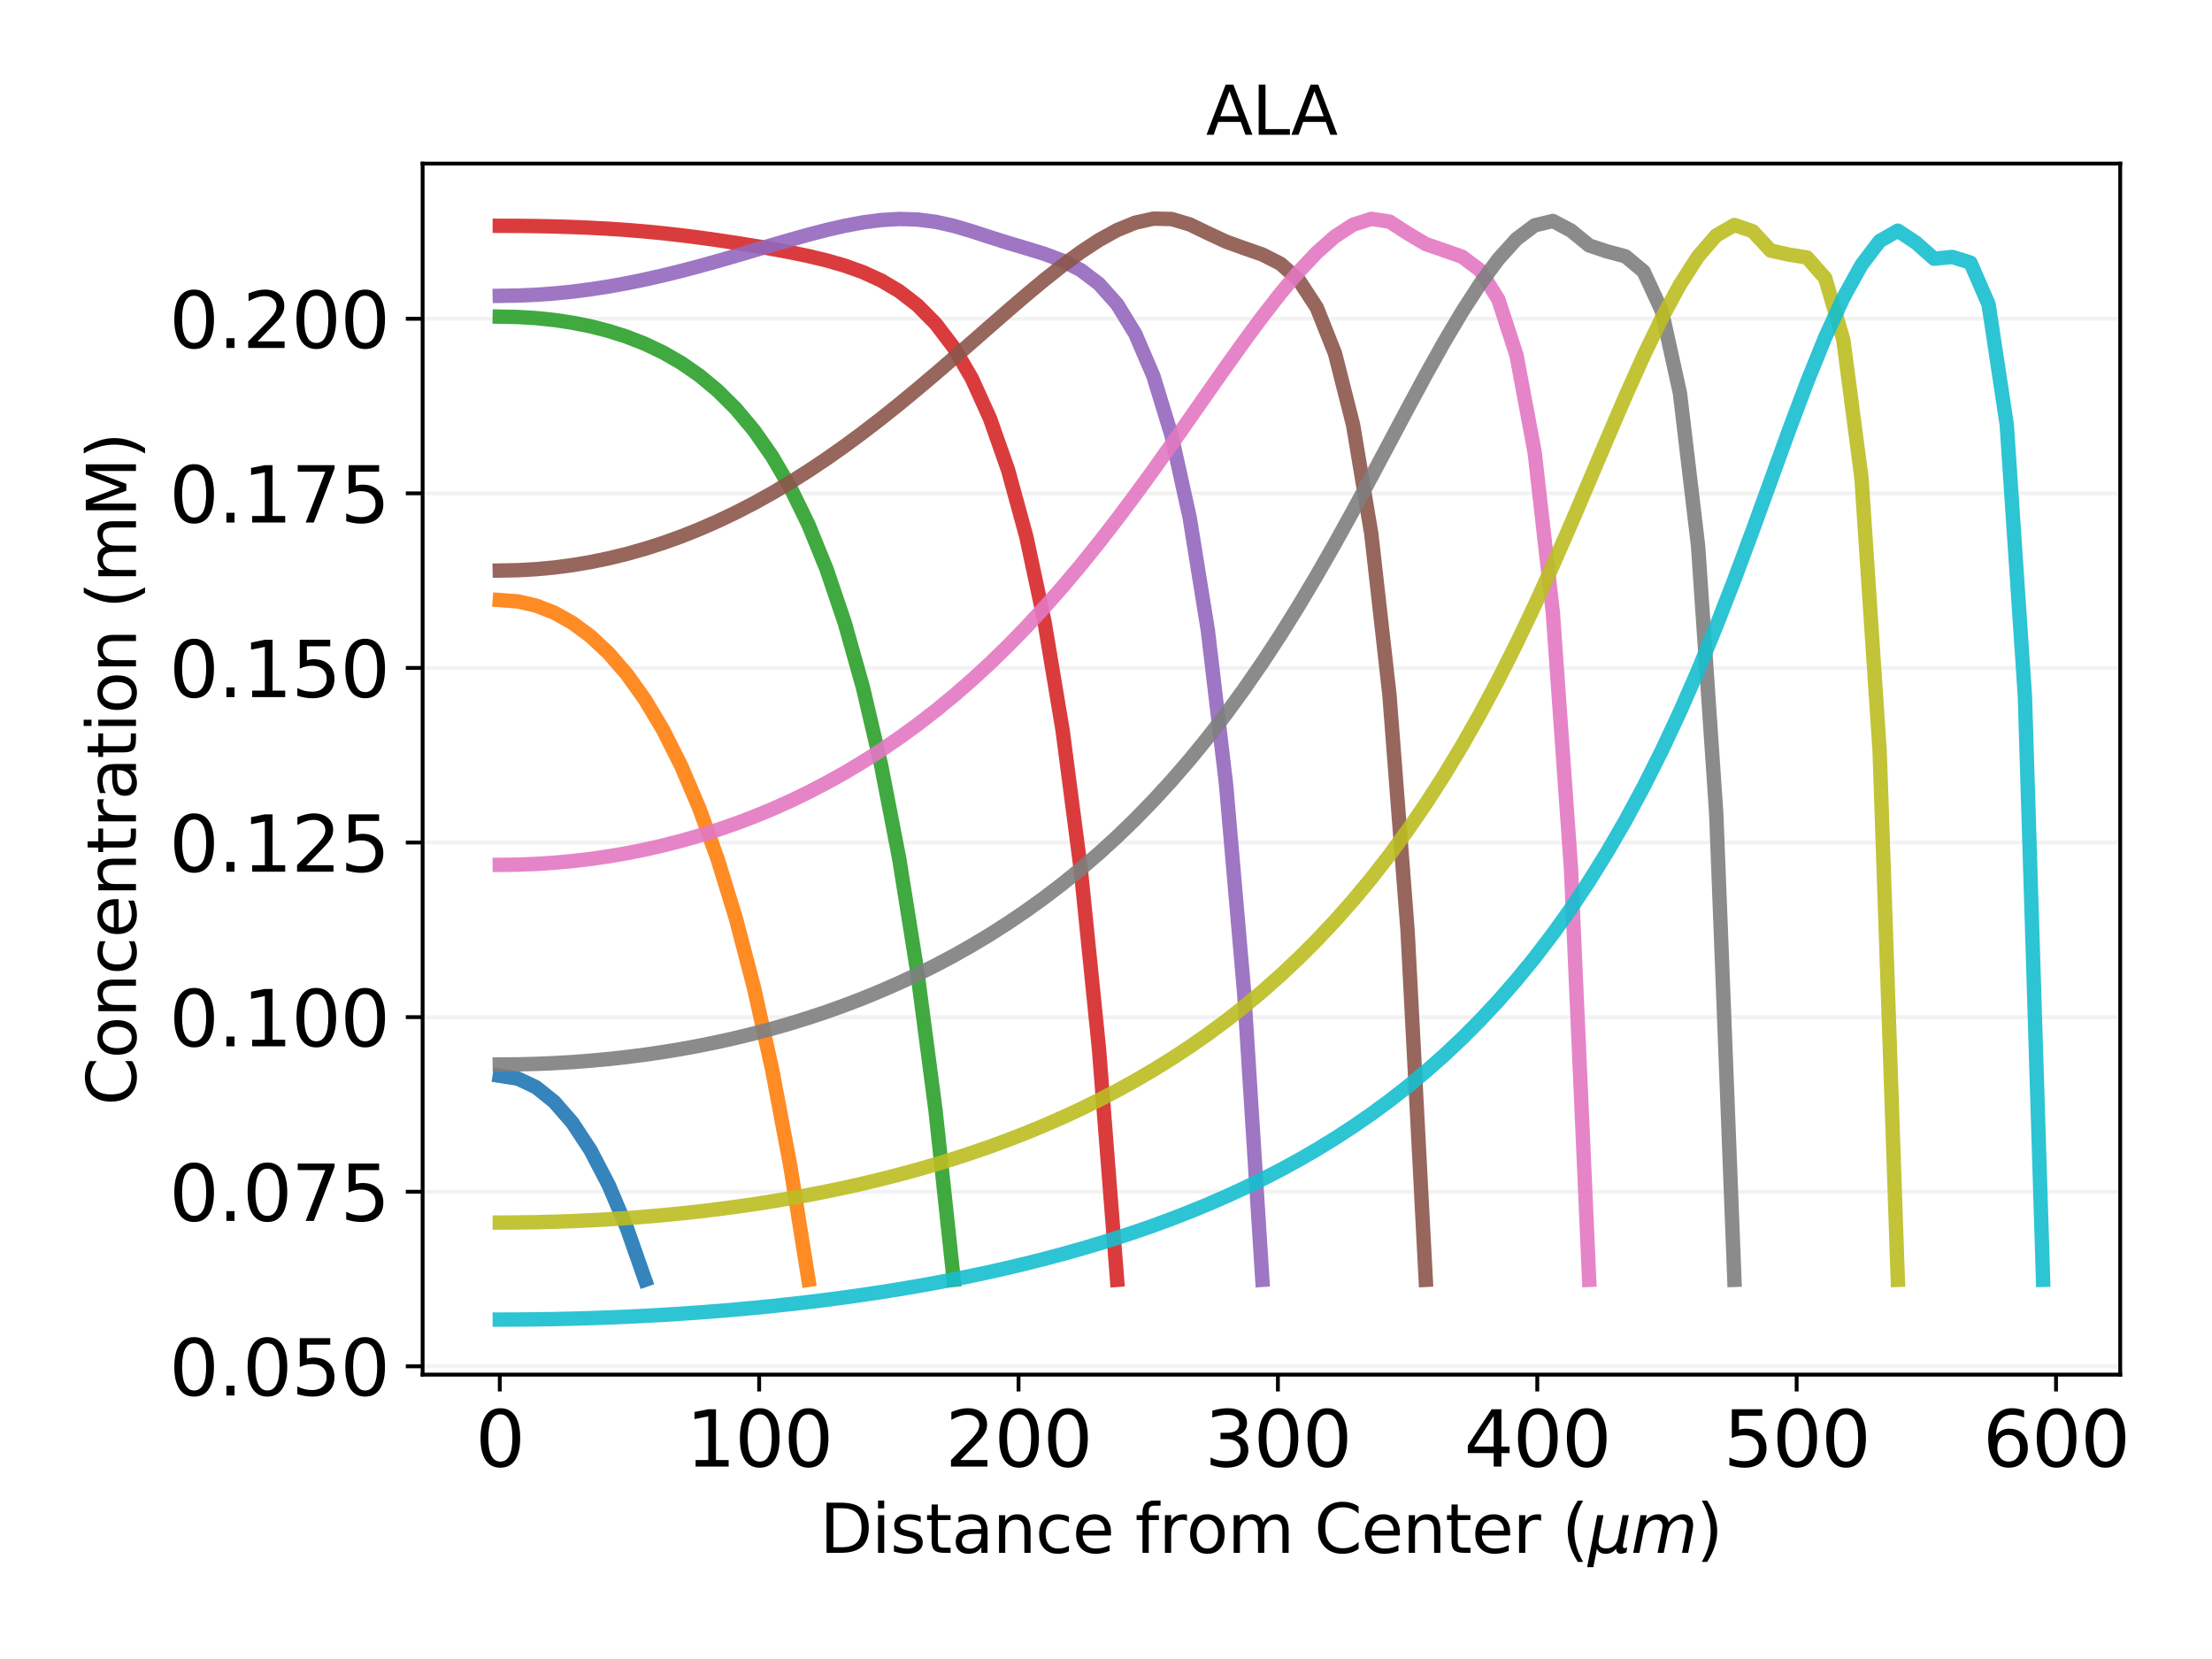 <?xml version="1.0" encoding="utf-8" standalone="no"?>
<!DOCTYPE svg PUBLIC "-//W3C//DTD SVG 1.1//EN"
  "http://www.w3.org/Graphics/SVG/1.1/DTD/svg11.dtd">
<svg xmlns:xlink="http://www.w3.org/1999/xlink" width="460.8pt" height="345.6pt" viewBox="0 0 460.8 345.6" xmlns="http://www.w3.org/2000/svg" version="1.1">
 <defs>
  <style type="text/css">*{stroke-linejoin: round; stroke-linecap: butt}</style>
 </defs>
 <g id="figure_1">
  <g id="patch_1">
   <path d="M 0 345.6 
L 460.8 345.6 
L 460.8 0 
L 0 0 
z
" style="fill: #ffffff"/>
  </g>
  <g id="axes_1">
   <g id="patch_2">
    <path d="M 88.04 286.36 
L 441.68 286.36 
L 441.68 34.08 
L 88.04 34.08 
z
" style="fill: #ffffff"/>
   </g>
   <g id="matplotlib.axis_1">
    <g id="xtick_1">
     <g id="line2d_1">
      <defs>
       <path id="m1c2a743478" d="M 0 0 
L 0 3.5 
" style="stroke: #000000; stroke-width: 0.8"/>
      </defs>
      <g>
       <use xlink:href="#m1c2a743478" x="104.115" y="286.36" style="stroke: #000000; stroke-width: 0.8"/>
      </g>
     </g>
     <g id="text_1">
      <!-- 0 -->
      <g transform="translate(99.025 305.517) scale(0.16 -0.16)">
       <defs>
        <path id="DejaVuSans-30" d="M 2034 4250 
Q 1547 4250 1301 3770 
Q 1056 3291 1056 2328 
Q 1056 1369 1301 889 
Q 1547 409 2034 409 
Q 2525 409 2770 889 
Q 3016 1369 3016 2328 
Q 3016 3291 2770 3770 
Q 2525 4250 2034 4250 
z
M 2034 4750 
Q 2819 4750 3233 4129 
Q 3647 3509 3647 2328 
Q 3647 1150 3233 529 
Q 2819 -91 2034 -91 
Q 1250 -91 836 529 
Q 422 1150 422 2328 
Q 422 3509 836 4129 
Q 1250 4750 2034 4750 
z
" transform="scale(0.016)"/>
       </defs>
       <use xlink:href="#DejaVuSans-30"/>
      </g>
     </g>
    </g>
    <g id="xtick_2">
     <g id="line2d_2">
      <g>
       <use xlink:href="#m1c2a743478" x="158.147" y="286.36" style="stroke: #000000; stroke-width: 0.8"/>
      </g>
     </g>
     <g id="text_2">
      <!-- 100 -->
      <g transform="translate(142.877 305.517) scale(0.16 -0.16)">
       <defs>
        <path id="DejaVuSans-31" d="M 794 531 
L 1825 531 
L 1825 4091 
L 703 3866 
L 703 4441 
L 1819 4666 
L 2450 4666 
L 2450 531 
L 3481 531 
L 3481 0 
L 794 0 
L 794 531 
z
" transform="scale(0.016)"/>
       </defs>
       <use xlink:href="#DejaVuSans-31"/>
       <use xlink:href="#DejaVuSans-30" x="63.623"/>
       <use xlink:href="#DejaVuSans-30" x="127.246"/>
      </g>
     </g>
    </g>
    <g id="xtick_3">
     <g id="line2d_3">
      <g>
       <use xlink:href="#m1c2a743478" x="212.179" y="286.36" style="stroke: #000000; stroke-width: 0.8"/>
      </g>
     </g>
     <g id="text_3">
      <!-- 200 -->
      <g transform="translate(196.909 305.517) scale(0.16 -0.16)">
       <defs>
        <path id="DejaVuSans-32" d="M 1228 531 
L 3431 531 
L 3431 0 
L 469 0 
L 469 531 
Q 828 903 1448 1529 
Q 2069 2156 2228 2338 
Q 2531 2678 2651 2914 
Q 2772 3150 2772 3378 
Q 2772 3750 2511 3984 
Q 2250 4219 1831 4219 
Q 1534 4219 1204 4116 
Q 875 4013 500 3803 
L 500 4441 
Q 881 4594 1212 4672 
Q 1544 4750 1819 4750 
Q 2544 4750 2975 4387 
Q 3406 4025 3406 3419 
Q 3406 3131 3298 2873 
Q 3191 2616 2906 2266 
Q 2828 2175 2409 1742 
Q 1991 1309 1228 531 
z
" transform="scale(0.016)"/>
       </defs>
       <use xlink:href="#DejaVuSans-32"/>
       <use xlink:href="#DejaVuSans-30" x="63.623"/>
       <use xlink:href="#DejaVuSans-30" x="127.246"/>
      </g>
     </g>
    </g>
    <g id="xtick_4">
     <g id="line2d_4">
      <g>
       <use xlink:href="#m1c2a743478" x="266.211" y="286.36" style="stroke: #000000; stroke-width: 0.8"/>
      </g>
     </g>
     <g id="text_4">
      <!-- 300 -->
      <g transform="translate(250.941 305.517) scale(0.16 -0.16)">
       <defs>
        <path id="DejaVuSans-33" d="M 2597 2516 
Q 3050 2419 3304 2112 
Q 3559 1806 3559 1356 
Q 3559 666 3084 287 
Q 2609 -91 1734 -91 
Q 1441 -91 1130 -33 
Q 819 25 488 141 
L 488 750 
Q 750 597 1062 519 
Q 1375 441 1716 441 
Q 2309 441 2620 675 
Q 2931 909 2931 1356 
Q 2931 1769 2642 2001 
Q 2353 2234 1838 2234 
L 1294 2234 
L 1294 2753 
L 1863 2753 
Q 2328 2753 2575 2939 
Q 2822 3125 2822 3475 
Q 2822 3834 2567 4026 
Q 2313 4219 1838 4219 
Q 1578 4219 1281 4162 
Q 984 4106 628 3988 
L 628 4550 
Q 988 4650 1302 4700 
Q 1616 4750 1894 4750 
Q 2613 4750 3031 4423 
Q 3450 4097 3450 3541 
Q 3450 3153 3228 2886 
Q 3006 2619 2597 2516 
z
" transform="scale(0.016)"/>
       </defs>
       <use xlink:href="#DejaVuSans-33"/>
       <use xlink:href="#DejaVuSans-30" x="63.623"/>
       <use xlink:href="#DejaVuSans-30" x="127.246"/>
      </g>
     </g>
    </g>
    <g id="xtick_5">
     <g id="line2d_5">
      <g>
       <use xlink:href="#m1c2a743478" x="320.243" y="286.36" style="stroke: #000000; stroke-width: 0.8"/>
      </g>
     </g>
     <g id="text_5">
      <!-- 400 -->
      <g transform="translate(304.973 305.517) scale(0.16 -0.16)">
       <defs>
        <path id="DejaVuSans-34" d="M 2419 4116 
L 825 1625 
L 2419 1625 
L 2419 4116 
z
M 2253 4666 
L 3047 4666 
L 3047 1625 
L 3713 1625 
L 3713 1100 
L 3047 1100 
L 3047 0 
L 2419 0 
L 2419 1100 
L 313 1100 
L 313 1709 
L 2253 4666 
z
" transform="scale(0.016)"/>
       </defs>
       <use xlink:href="#DejaVuSans-34"/>
       <use xlink:href="#DejaVuSans-30" x="63.623"/>
       <use xlink:href="#DejaVuSans-30" x="127.246"/>
      </g>
     </g>
    </g>
    <g id="xtick_6">
     <g id="line2d_6">
      <g>
       <use xlink:href="#m1c2a743478" x="374.275" y="286.36" style="stroke: #000000; stroke-width: 0.8"/>
      </g>
     </g>
     <g id="text_6">
      <!-- 500 -->
      <g transform="translate(359.005 305.517) scale(0.16 -0.16)">
       <defs>
        <path id="DejaVuSans-35" d="M 691 4666 
L 3169 4666 
L 3169 4134 
L 1269 4134 
L 1269 2991 
Q 1406 3038 1543 3061 
Q 1681 3084 1819 3084 
Q 2600 3084 3056 2656 
Q 3513 2228 3513 1497 
Q 3513 744 3044 326 
Q 2575 -91 1722 -91 
Q 1428 -91 1123 -41 
Q 819 9 494 109 
L 494 744 
Q 775 591 1075 516 
Q 1375 441 1709 441 
Q 2250 441 2565 725 
Q 2881 1009 2881 1497 
Q 2881 1984 2565 2268 
Q 2250 2553 1709 2553 
Q 1456 2553 1204 2497 
Q 953 2441 691 2322 
L 691 4666 
z
" transform="scale(0.016)"/>
       </defs>
       <use xlink:href="#DejaVuSans-35"/>
       <use xlink:href="#DejaVuSans-30" x="63.623"/>
       <use xlink:href="#DejaVuSans-30" x="127.246"/>
      </g>
     </g>
    </g>
    <g id="xtick_7">
     <g id="line2d_7">
      <g>
       <use xlink:href="#m1c2a743478" x="428.307" y="286.36" style="stroke: #000000; stroke-width: 0.8"/>
      </g>
     </g>
     <g id="text_7">
      <!-- 600 -->
      <g transform="translate(413.037 305.517) scale(0.16 -0.16)">
       <defs>
        <path id="DejaVuSans-36" d="M 2113 2584 
Q 1688 2584 1439 2293 
Q 1191 2003 1191 1497 
Q 1191 994 1439 701 
Q 1688 409 2113 409 
Q 2538 409 2786 701 
Q 3034 994 3034 1497 
Q 3034 2003 2786 2293 
Q 2538 2584 2113 2584 
z
M 3366 4563 
L 3366 3988 
Q 3128 4100 2886 4159 
Q 2644 4219 2406 4219 
Q 1781 4219 1451 3797 
Q 1122 3375 1075 2522 
Q 1259 2794 1537 2939 
Q 1816 3084 2150 3084 
Q 2853 3084 3261 2657 
Q 3669 2231 3669 1497 
Q 3669 778 3244 343 
Q 2819 -91 2113 -91 
Q 1303 -91 875 529 
Q 447 1150 447 2328 
Q 447 3434 972 4092 
Q 1497 4750 2381 4750 
Q 2619 4750 2861 4703 
Q 3103 4656 3366 4563 
z
" transform="scale(0.016)"/>
       </defs>
       <use xlink:href="#DejaVuSans-36"/>
       <use xlink:href="#DejaVuSans-30" x="63.623"/>
       <use xlink:href="#DejaVuSans-30" x="127.246"/>
      </g>
     </g>
    </g>
    <g id="text_8">
     <!-- Distance from Center $(\mu m)$ -->
     <g transform="translate(170.78 323.485) scale(0.14 -0.14)">
      <defs>
       <path id="DejaVuSans-44" d="M 1259 4147 
L 1259 519 
L 2022 519 
Q 2988 519 3436 956 
Q 3884 1394 3884 2338 
Q 3884 3275 3436 3711 
Q 2988 4147 2022 4147 
L 1259 4147 
z
M 628 4666 
L 1925 4666 
Q 3281 4666 3915 4102 
Q 4550 3538 4550 2338 
Q 4550 1131 3912 565 
Q 3275 0 1925 0 
L 628 0 
L 628 4666 
z
" transform="scale(0.016)"/>
       <path id="DejaVuSans-69" d="M 603 3500 
L 1178 3500 
L 1178 0 
L 603 0 
L 603 3500 
z
M 603 4863 
L 1178 4863 
L 1178 4134 
L 603 4134 
L 603 4863 
z
" transform="scale(0.016)"/>
       <path id="DejaVuSans-73" d="M 2834 3397 
L 2834 2853 
Q 2591 2978 2328 3040 
Q 2066 3103 1784 3103 
Q 1356 3103 1142 2972 
Q 928 2841 928 2578 
Q 928 2378 1081 2264 
Q 1234 2150 1697 2047 
L 1894 2003 
Q 2506 1872 2764 1633 
Q 3022 1394 3022 966 
Q 3022 478 2636 193 
Q 2250 -91 1575 -91 
Q 1294 -91 989 -36 
Q 684 19 347 128 
L 347 722 
Q 666 556 975 473 
Q 1284 391 1588 391 
Q 1994 391 2212 530 
Q 2431 669 2431 922 
Q 2431 1156 2273 1281 
Q 2116 1406 1581 1522 
L 1381 1569 
Q 847 1681 609 1914 
Q 372 2147 372 2553 
Q 372 3047 722 3315 
Q 1072 3584 1716 3584 
Q 2034 3584 2315 3537 
Q 2597 3491 2834 3397 
z
" transform="scale(0.016)"/>
       <path id="DejaVuSans-74" d="M 1172 4494 
L 1172 3500 
L 2356 3500 
L 2356 3053 
L 1172 3053 
L 1172 1153 
Q 1172 725 1289 603 
Q 1406 481 1766 481 
L 2356 481 
L 2356 0 
L 1766 0 
Q 1100 0 847 248 
Q 594 497 594 1153 
L 594 3053 
L 172 3053 
L 172 3500 
L 594 3500 
L 594 4494 
L 1172 4494 
z
" transform="scale(0.016)"/>
       <path id="DejaVuSans-61" d="M 2194 1759 
Q 1497 1759 1228 1600 
Q 959 1441 959 1056 
Q 959 750 1161 570 
Q 1363 391 1709 391 
Q 2188 391 2477 730 
Q 2766 1069 2766 1631 
L 2766 1759 
L 2194 1759 
z
M 3341 1997 
L 3341 0 
L 2766 0 
L 2766 531 
Q 2569 213 2275 61 
Q 1981 -91 1556 -91 
Q 1019 -91 701 211 
Q 384 513 384 1019 
Q 384 1609 779 1909 
Q 1175 2209 1959 2209 
L 2766 2209 
L 2766 2266 
Q 2766 2663 2505 2880 
Q 2244 3097 1772 3097 
Q 1472 3097 1187 3025 
Q 903 2953 641 2809 
L 641 3341 
Q 956 3463 1253 3523 
Q 1550 3584 1831 3584 
Q 2591 3584 2966 3190 
Q 3341 2797 3341 1997 
z
" transform="scale(0.016)"/>
       <path id="DejaVuSans-6e" d="M 3513 2113 
L 3513 0 
L 2938 0 
L 2938 2094 
Q 2938 2591 2744 2837 
Q 2550 3084 2163 3084 
Q 1697 3084 1428 2787 
Q 1159 2491 1159 1978 
L 1159 0 
L 581 0 
L 581 3500 
L 1159 3500 
L 1159 2956 
Q 1366 3272 1645 3428 
Q 1925 3584 2291 3584 
Q 2894 3584 3203 3211 
Q 3513 2838 3513 2113 
z
" transform="scale(0.016)"/>
       <path id="DejaVuSans-63" d="M 3122 3366 
L 3122 2828 
Q 2878 2963 2633 3030 
Q 2388 3097 2138 3097 
Q 1578 3097 1268 2742 
Q 959 2388 959 1747 
Q 959 1106 1268 751 
Q 1578 397 2138 397 
Q 2388 397 2633 464 
Q 2878 531 3122 666 
L 3122 134 
Q 2881 22 2623 -34 
Q 2366 -91 2075 -91 
Q 1284 -91 818 406 
Q 353 903 353 1747 
Q 353 2603 823 3093 
Q 1294 3584 2113 3584 
Q 2378 3584 2631 3529 
Q 2884 3475 3122 3366 
z
" transform="scale(0.016)"/>
       <path id="DejaVuSans-65" d="M 3597 1894 
L 3597 1613 
L 953 1613 
Q 991 1019 1311 708 
Q 1631 397 2203 397 
Q 2534 397 2845 478 
Q 3156 559 3463 722 
L 3463 178 
Q 3153 47 2828 -22 
Q 2503 -91 2169 -91 
Q 1331 -91 842 396 
Q 353 884 353 1716 
Q 353 2575 817 3079 
Q 1281 3584 2069 3584 
Q 2775 3584 3186 3129 
Q 3597 2675 3597 1894 
z
M 3022 2063 
Q 3016 2534 2758 2815 
Q 2500 3097 2075 3097 
Q 1594 3097 1305 2825 
Q 1016 2553 972 2059 
L 3022 2063 
z
" transform="scale(0.016)"/>
       <path id="DejaVuSans-20" transform="scale(0.016)"/>
       <path id="DejaVuSans-66" d="M 2375 4863 
L 2375 4384 
L 1825 4384 
Q 1516 4384 1395 4259 
Q 1275 4134 1275 3809 
L 1275 3500 
L 2222 3500 
L 2222 3053 
L 1275 3053 
L 1275 0 
L 697 0 
L 697 3053 
L 147 3053 
L 147 3500 
L 697 3500 
L 697 3744 
Q 697 4328 969 4595 
Q 1241 4863 1831 4863 
L 2375 4863 
z
" transform="scale(0.016)"/>
       <path id="DejaVuSans-72" d="M 2631 2963 
Q 2534 3019 2420 3045 
Q 2306 3072 2169 3072 
Q 1681 3072 1420 2755 
Q 1159 2438 1159 1844 
L 1159 0 
L 581 0 
L 581 3500 
L 1159 3500 
L 1159 2956 
Q 1341 3275 1631 3429 
Q 1922 3584 2338 3584 
Q 2397 3584 2469 3576 
Q 2541 3569 2628 3553 
L 2631 2963 
z
" transform="scale(0.016)"/>
       <path id="DejaVuSans-6f" d="M 1959 3097 
Q 1497 3097 1228 2736 
Q 959 2375 959 1747 
Q 959 1119 1226 758 
Q 1494 397 1959 397 
Q 2419 397 2687 759 
Q 2956 1122 2956 1747 
Q 2956 2369 2687 2733 
Q 2419 3097 1959 3097 
z
M 1959 3584 
Q 2709 3584 3137 3096 
Q 3566 2609 3566 1747 
Q 3566 888 3137 398 
Q 2709 -91 1959 -91 
Q 1206 -91 779 398 
Q 353 888 353 1747 
Q 353 2609 779 3096 
Q 1206 3584 1959 3584 
z
" transform="scale(0.016)"/>
       <path id="DejaVuSans-6d" d="M 3328 2828 
Q 3544 3216 3844 3400 
Q 4144 3584 4550 3584 
Q 5097 3584 5394 3201 
Q 5691 2819 5691 2113 
L 5691 0 
L 5113 0 
L 5113 2094 
Q 5113 2597 4934 2840 
Q 4756 3084 4391 3084 
Q 3944 3084 3684 2787 
Q 3425 2491 3425 1978 
L 3425 0 
L 2847 0 
L 2847 2094 
Q 2847 2600 2669 2842 
Q 2491 3084 2119 3084 
Q 1678 3084 1418 2786 
Q 1159 2488 1159 1978 
L 1159 0 
L 581 0 
L 581 3500 
L 1159 3500 
L 1159 2956 
Q 1356 3278 1631 3431 
Q 1906 3584 2284 3584 
Q 2666 3584 2933 3390 
Q 3200 3197 3328 2828 
z
" transform="scale(0.016)"/>
       <path id="DejaVuSans-43" d="M 4122 4306 
L 4122 3641 
Q 3803 3938 3442 4084 
Q 3081 4231 2675 4231 
Q 1875 4231 1450 3742 
Q 1025 3253 1025 2328 
Q 1025 1406 1450 917 
Q 1875 428 2675 428 
Q 3081 428 3442 575 
Q 3803 722 4122 1019 
L 4122 359 
Q 3791 134 3420 21 
Q 3050 -91 2638 -91 
Q 1578 -91 968 557 
Q 359 1206 359 2328 
Q 359 3453 968 4101 
Q 1578 4750 2638 4750 
Q 3056 4750 3426 4639 
Q 3797 4528 4122 4306 
z
" transform="scale(0.016)"/>
       <path id="DejaVuSans-28" d="M 1984 4856 
Q 1566 4138 1362 3434 
Q 1159 2731 1159 2009 
Q 1159 1288 1364 580 
Q 1569 -128 1984 -844 
L 1484 -844 
Q 1016 -109 783 600 
Q 550 1309 550 2009 
Q 550 2706 781 3412 
Q 1013 4119 1484 4856 
L 1984 4856 
z
" transform="scale(0.016)"/>
       <path id="DejaVuSans-Oblique-3bc" d="M -84 -1331 
L 856 3500 
L 1434 3500 
L 1009 1322 
Q 997 1256 987 1175 
Q 978 1094 978 1013 
Q 978 722 1161 565 
Q 1344 409 1684 409 
Q 2147 409 2431 671 
Q 2716 934 2816 1459 
L 3213 3500 
L 3788 3500 
L 3266 809 
Q 3253 750 3248 706 
Q 3244 663 3244 628 
Q 3244 531 3283 486 
Q 3322 441 3406 441 
Q 3438 441 3492 456 
Q 3547 472 3647 513 
L 3559 50 
Q 3422 -19 3297 -55 
Q 3172 -91 3053 -91 
Q 2847 -91 2730 40 
Q 2613 172 2613 403 
Q 2438 153 2195 31 
Q 1953 -91 1625 -91 
Q 1334 -91 1117 43 
Q 900 178 831 397 
L 494 -1331 
L -84 -1331 
z
" transform="scale(0.016)"/>
       <path id="DejaVuSans-Oblique-6d" d="M 5747 2113 
L 5338 0 
L 4763 0 
L 5166 2094 
Q 5191 2228 5203 2325 
Q 5216 2422 5216 2491 
Q 5216 2772 5059 2928 
Q 4903 3084 4622 3084 
Q 4203 3084 3875 2770 
Q 3547 2456 3450 1953 
L 3066 0 
L 2491 0 
L 2900 2094 
Q 2925 2209 2937 2307 
Q 2950 2406 2950 2484 
Q 2950 2769 2794 2926 
Q 2638 3084 2363 3084 
Q 1938 3084 1609 2770 
Q 1281 2456 1184 1953 
L 800 0 
L 225 0 
L 909 3500 
L 1484 3500 
L 1375 2956 
Q 1609 3263 1923 3423 
Q 2238 3584 2597 3584 
Q 2978 3584 3223 3384 
Q 3469 3184 3519 2828 
Q 3781 3197 4126 3390 
Q 4472 3584 4856 3584 
Q 5306 3584 5551 3325 
Q 5797 3066 5797 2591 
Q 5797 2488 5784 2364 
Q 5772 2241 5747 2113 
z
" transform="scale(0.016)"/>
       <path id="DejaVuSans-29" d="M 513 4856 
L 1013 4856 
Q 1481 4119 1714 3412 
Q 1947 2706 1947 2009 
Q 1947 1309 1714 600 
Q 1481 -109 1013 -844 
L 513 -844 
Q 928 -128 1133 580 
Q 1338 1288 1338 2009 
Q 1338 2731 1133 3434 
Q 928 4138 513 4856 
z
" transform="scale(0.016)"/>
      </defs>
      <use xlink:href="#DejaVuSans-44" transform="translate(0 0.016)"/>
      <use xlink:href="#DejaVuSans-69" transform="translate(77.002 0.016)"/>
      <use xlink:href="#DejaVuSans-73" transform="translate(104.785 0.016)"/>
      <use xlink:href="#DejaVuSans-74" transform="translate(156.885 0.016)"/>
      <use xlink:href="#DejaVuSans-61" transform="translate(196.094 0.016)"/>
      <use xlink:href="#DejaVuSans-6e" transform="translate(257.373 0.016)"/>
      <use xlink:href="#DejaVuSans-63" transform="translate(320.752 0.016)"/>
      <use xlink:href="#DejaVuSans-65" transform="translate(375.732 0.016)"/>
      <use xlink:href="#DejaVuSans-20" transform="translate(437.256 0.016)"/>
      <use xlink:href="#DejaVuSans-66" transform="translate(469.043 0.016)"/>
      <use xlink:href="#DejaVuSans-72" transform="translate(504.248 0.016)"/>
      <use xlink:href="#DejaVuSans-6f" transform="translate(545.361 0.016)"/>
      <use xlink:href="#DejaVuSans-6d" transform="translate(606.543 0.016)"/>
      <use xlink:href="#DejaVuSans-20" transform="translate(703.955 0.016)"/>
      <use xlink:href="#DejaVuSans-43" transform="translate(735.742 0.016)"/>
      <use xlink:href="#DejaVuSans-65" transform="translate(805.566 0.016)"/>
      <use xlink:href="#DejaVuSans-6e" transform="translate(867.09 0.016)"/>
      <use xlink:href="#DejaVuSans-74" transform="translate(930.469 0.016)"/>
      <use xlink:href="#DejaVuSans-65" transform="translate(969.678 0.016)"/>
      <use xlink:href="#DejaVuSans-72" transform="translate(1031.201 0.016)"/>
      <use xlink:href="#DejaVuSans-20" transform="translate(1072.314 0.016)"/>
      <use xlink:href="#DejaVuSans-28" transform="translate(1104.102 0.016)"/>
      <use xlink:href="#DejaVuSans-Oblique-3bc" transform="translate(1143.115 0.016)"/>
      <use xlink:href="#DejaVuSans-Oblique-6d" transform="translate(1206.738 0.016)"/>
      <use xlink:href="#DejaVuSans-29" transform="translate(1304.15 0.016)"/>
     </g>
    </g>
   </g>
   <g id="matplotlib.axis_2">
    <g id="ytick_1">
     <g id="line2d_8">
      <path d="M 88.04 284.626 
L 441.68 284.626 
" clip-path="url(#pee14eedd5c)" style="fill: none; stroke: #f2f2f2; stroke-width: 0.8; stroke-linecap: square"/>
     </g>
     <g id="line2d_9">
      <defs>
       <path id="mfbfdbaa8d8" d="M 0 0 
L -3.5 0 
" style="stroke: #000000; stroke-width: 0.8"/>
      </defs>
      <g>
       <use xlink:href="#mfbfdbaa8d8" x="88.04" y="284.626" style="stroke: #000000; stroke-width: 0.8"/>
      </g>
     </g>
     <g id="text_9">
      <!-- 0.050 -->
      <g transform="translate(35.235 290.705) scale(0.16 -0.16)">
       <defs>
        <path id="DejaVuSans-2e" d="M 684 794 
L 1344 794 
L 1344 0 
L 684 0 
L 684 794 
z
" transform="scale(0.016)"/>
       </defs>
       <use xlink:href="#DejaVuSans-30"/>
       <use xlink:href="#DejaVuSans-2e" x="63.623"/>
       <use xlink:href="#DejaVuSans-30" x="95.41"/>
       <use xlink:href="#DejaVuSans-35" x="159.033"/>
       <use xlink:href="#DejaVuSans-30" x="222.656"/>
      </g>
     </g>
    </g>
    <g id="ytick_2">
     <g id="line2d_10">
      <path d="M 88.04 248.256 
L 441.68 248.256 
" clip-path="url(#pee14eedd5c)" style="fill: none; stroke: #f2f2f2; stroke-width: 0.8; stroke-linecap: square"/>
     </g>
     <g id="line2d_11">
      <g>
       <use xlink:href="#mfbfdbaa8d8" x="88.04" y="248.256" style="stroke: #000000; stroke-width: 0.8"/>
      </g>
     </g>
     <g id="text_10">
      <!-- 0.075 -->
      <g transform="translate(35.235 254.334) scale(0.16 -0.16)">
       <defs>
        <path id="DejaVuSans-37" d="M 525 4666 
L 3525 4666 
L 3525 4397 
L 1831 0 
L 1172 0 
L 2766 4134 
L 525 4134 
L 525 4666 
z
" transform="scale(0.016)"/>
       </defs>
       <use xlink:href="#DejaVuSans-30"/>
       <use xlink:href="#DejaVuSans-2e" x="63.623"/>
       <use xlink:href="#DejaVuSans-30" x="95.41"/>
       <use xlink:href="#DejaVuSans-37" x="159.033"/>
       <use xlink:href="#DejaVuSans-35" x="222.656"/>
      </g>
     </g>
    </g>
    <g id="ytick_3">
     <g id="line2d_12">
      <path d="M 88.04 211.885 
L 441.68 211.885 
" clip-path="url(#pee14eedd5c)" style="fill: none; stroke: #f2f2f2; stroke-width: 0.8; stroke-linecap: square"/>
     </g>
     <g id="line2d_13">
      <g>
       <use xlink:href="#mfbfdbaa8d8" x="88.04" y="211.885" style="stroke: #000000; stroke-width: 0.8"/>
      </g>
     </g>
     <g id="text_11">
      <!-- 0.100 -->
      <g transform="translate(35.235 217.964) scale(0.16 -0.16)">
       <use xlink:href="#DejaVuSans-30"/>
       <use xlink:href="#DejaVuSans-2e" x="63.623"/>
       <use xlink:href="#DejaVuSans-31" x="95.41"/>
       <use xlink:href="#DejaVuSans-30" x="159.033"/>
       <use xlink:href="#DejaVuSans-30" x="222.656"/>
      </g>
     </g>
    </g>
    <g id="ytick_4">
     <g id="line2d_14">
      <path d="M 88.04 175.515 
L 441.68 175.515 
" clip-path="url(#pee14eedd5c)" style="fill: none; stroke: #f2f2f2; stroke-width: 0.8; stroke-linecap: square"/>
     </g>
     <g id="line2d_15">
      <g>
       <use xlink:href="#mfbfdbaa8d8" x="88.04" y="175.515" style="stroke: #000000; stroke-width: 0.8"/>
      </g>
     </g>
     <g id="text_12">
      <!-- 0.125 -->
      <g transform="translate(35.235 181.594) scale(0.16 -0.16)">
       <use xlink:href="#DejaVuSans-30"/>
       <use xlink:href="#DejaVuSans-2e" x="63.623"/>
       <use xlink:href="#DejaVuSans-31" x="95.41"/>
       <use xlink:href="#DejaVuSans-32" x="159.033"/>
       <use xlink:href="#DejaVuSans-35" x="222.656"/>
      </g>
     </g>
    </g>
    <g id="ytick_5">
     <g id="line2d_16">
      <path d="M 88.04 139.145 
L 441.68 139.145 
" clip-path="url(#pee14eedd5c)" style="fill: none; stroke: #f2f2f2; stroke-width: 0.8; stroke-linecap: square"/>
     </g>
     <g id="line2d_17">
      <g>
       <use xlink:href="#mfbfdbaa8d8" x="88.04" y="139.145" style="stroke: #000000; stroke-width: 0.8"/>
      </g>
     </g>
     <g id="text_13">
      <!-- 0.150 -->
      <g transform="translate(35.235 145.224) scale(0.16 -0.16)">
       <use xlink:href="#DejaVuSans-30"/>
       <use xlink:href="#DejaVuSans-2e" x="63.623"/>
       <use xlink:href="#DejaVuSans-31" x="95.41"/>
       <use xlink:href="#DejaVuSans-35" x="159.033"/>
       <use xlink:href="#DejaVuSans-30" x="222.656"/>
      </g>
     </g>
    </g>
    <g id="ytick_6">
     <g id="line2d_18">
      <path d="M 88.04 102.775 
L 441.68 102.775 
" clip-path="url(#pee14eedd5c)" style="fill: none; stroke: #f2f2f2; stroke-width: 0.8; stroke-linecap: square"/>
     </g>
     <g id="line2d_19">
      <g>
       <use xlink:href="#mfbfdbaa8d8" x="88.04" y="102.775" style="stroke: #000000; stroke-width: 0.8"/>
      </g>
     </g>
     <g id="text_14">
      <!-- 0.175 -->
      <g transform="translate(35.235 108.853) scale(0.16 -0.16)">
       <use xlink:href="#DejaVuSans-30"/>
       <use xlink:href="#DejaVuSans-2e" x="63.623"/>
       <use xlink:href="#DejaVuSans-31" x="95.41"/>
       <use xlink:href="#DejaVuSans-37" x="159.033"/>
       <use xlink:href="#DejaVuSans-35" x="222.656"/>
      </g>
     </g>
    </g>
    <g id="ytick_7">
     <g id="line2d_20">
      <path d="M 88.04 66.404 
L 441.68 66.404 
" clip-path="url(#pee14eedd5c)" style="fill: none; stroke: #f2f2f2; stroke-width: 0.8; stroke-linecap: square"/>
     </g>
     <g id="line2d_21">
      <g>
       <use xlink:href="#mfbfdbaa8d8" x="88.04" y="66.404" style="stroke: #000000; stroke-width: 0.8"/>
      </g>
     </g>
     <g id="text_15">
      <!-- 0.200 -->
      <g transform="translate(35.235 72.483) scale(0.16 -0.16)">
       <use xlink:href="#DejaVuSans-30"/>
       <use xlink:href="#DejaVuSans-2e" x="63.623"/>
       <use xlink:href="#DejaVuSans-32" x="95.41"/>
       <use xlink:href="#DejaVuSans-30" x="159.033"/>
       <use xlink:href="#DejaVuSans-30" x="222.656"/>
      </g>
     </g>
    </g>
    <g id="text_16">
     <!-- Concentration (mM) -->
     <g transform="translate(28.323 230.285) rotate(-90) scale(0.14 -0.14)">
      <defs>
       <path id="DejaVuSans-4d" d="M 628 4666 
L 1569 4666 
L 2759 1491 
L 3956 4666 
L 4897 4666 
L 4897 0 
L 4281 0 
L 4281 4097 
L 3078 897 
L 2444 897 
L 1241 4097 
L 1241 0 
L 628 0 
L 628 4666 
z
" transform="scale(0.016)"/>
      </defs>
      <use xlink:href="#DejaVuSans-43"/>
      <use xlink:href="#DejaVuSans-6f" x="69.824"/>
      <use xlink:href="#DejaVuSans-6e" x="131.006"/>
      <use xlink:href="#DejaVuSans-63" x="194.385"/>
      <use xlink:href="#DejaVuSans-65" x="249.365"/>
      <use xlink:href="#DejaVuSans-6e" x="310.889"/>
      <use xlink:href="#DejaVuSans-74" x="374.268"/>
      <use xlink:href="#DejaVuSans-72" x="413.477"/>
      <use xlink:href="#DejaVuSans-61" x="454.59"/>
      <use xlink:href="#DejaVuSans-74" x="515.869"/>
      <use xlink:href="#DejaVuSans-69" x="555.078"/>
      <use xlink:href="#DejaVuSans-6f" x="582.861"/>
      <use xlink:href="#DejaVuSans-6e" x="644.043"/>
      <use xlink:href="#DejaVuSans-20" x="707.422"/>
      <use xlink:href="#DejaVuSans-28" x="739.209"/>
      <use xlink:href="#DejaVuSans-6d" x="778.223"/>
      <use xlink:href="#DejaVuSans-4d" x="875.635"/>
      <use xlink:href="#DejaVuSans-29" x="961.914"/>
     </g>
    </g>
   </g>
   <g id="line2d_22">
    <path d="M 104.115 224.108 
L 107.897 224.702 
L 111.679 226.498 
L 115.461 229.538 
L 119.243 233.885 
L 123.026 239.63 
L 126.808 246.891 
L 130.59 255.821 
L 134.372 266.614 
" clip-path="url(#pee14eedd5c)" style="fill: none; stroke: #1f77b4; stroke-opacity: 0.9; stroke-width: 3; stroke-linecap: square"/>
   </g>
   <g id="line2d_23">
    <path d="M 104.115 124.999 
L 107.897 125.287 
L 111.679 126.159 
L 115.461 127.636 
L 119.243 129.752 
L 123.026 132.552 
L 126.808 136.099 
L 130.59 140.47 
L 134.372 145.763 
L 138.155 152.097 
L 141.937 159.618 
L 145.719 168.505 
L 149.501 178.972 
L 153.284 191.282 
L 157.066 205.757 
L 160.848 222.79 
L 164.63 242.869 
L 168.413 266.614 
" clip-path="url(#pee14eedd5c)" style="fill: none; stroke: #ff7f0e; stroke-opacity: 0.9; stroke-width: 3; stroke-linecap: square"/>
   </g>
   <g id="line2d_24">
    <path d="M 104.115 65.961 
L 107.897 66.036 
L 111.679 66.267 
L 115.461 66.659 
L 119.243 67.224 
L 123.026 67.979 
L 126.808 68.946 
L 130.59 70.153 
L 134.372 71.636 
L 138.155 73.44 
L 141.937 75.619 
L 145.719 78.24 
L 149.501 81.385 
L 153.284 85.154 
L 157.066 89.667 
L 160.848 95.07 
L 164.63 101.54 
L 168.413 109.294 
L 172.195 118.592 
L 175.977 129.757 
L 179.759 143.182 
L 183.542 159.357 
L 187.324 178.892 
L 191.106 202.56 
L 194.888 231.357 
L 198.671 266.614 
" clip-path="url(#pee14eedd5c)" style="fill: none; stroke: #2ca02c; stroke-opacity: 0.9; stroke-width: 3; stroke-linecap: square"/>
   </g>
   <g id="line2d_25">
    <path d="M 104.115 47.036 
L 107.897 47.051 
L 111.679 47.097 
L 115.461 47.176 
L 119.243 47.292 
L 123.026 47.45 
L 126.808 47.655 
L 130.59 47.911 
L 134.372 48.222 
L 138.155 48.59 
L 141.937 49.016 
L 145.719 49.496 
L 149.501 50.025 
L 153.284 50.596 
L 157.066 51.206 
L 160.848 51.857 
L 164.63 52.561 
L 168.413 53.344 
L 172.195 54.25 
L 175.977 55.338 
L 179.759 56.693 
L 183.542 58.422 
L 187.324 60.662 
L 191.106 63.584 
L 194.888 67.4 
L 198.671 72.376 
L 202.453 78.838 
L 206.235 87.197 
L 210.017 97.966 
L 213.8 111.792 
L 217.582 129.499 
L 221.364 152.154 
L 225.146 181.159 
L 228.928 218.405 
L 232.711 266.614 
" clip-path="url(#pee14eedd5c)" style="fill: none; stroke: #d62728; stroke-opacity: 0.9; stroke-width: 3; stroke-linecap: square"/>
   </g>
   <g id="line2d_26">
    <path d="M 104.115 61.628 
L 107.897 61.573 
L 111.679 61.407 
L 115.461 61.133 
L 119.243 60.751 
L 123.026 60.265 
L 126.808 59.678 
L 130.59 58.995 
L 134.372 58.222 
L 138.155 57.365 
L 141.937 56.433 
L 145.719 55.435 
L 149.501 54.383 
L 153.284 53.29 
L 157.066 52.173 
L 160.848 51.051 
L 164.63 49.947 
L 168.413 48.887 
L 172.195 47.904 
L 175.977 47.037 
L 179.759 46.331 
L 183.542 45.838 
L 187.324 45.617 
L 191.106 45.726 
L 194.888 46.206 
L 198.671 47.051 
L 202.453 48.171 
L 206.235 49.403 
L 210.017 50.598 
L 213.8 51.725 
L 217.582 52.889 
L 221.364 54.305 
L 225.146 56.264 
L 228.928 59.133 
L 232.711 63.366 
L 236.493 69.53 
L 240.275 78.343 
L 244.057 90.723 
L 247.84 107.867 
L 251.622 131.361 
L 255.404 163.359 
L 259.186 206.892 
L 262.969 266.614 
" clip-path="url(#pee14eedd5c)" style="fill: none; stroke: #9467bd; stroke-opacity: 0.9; stroke-width: 3; stroke-linecap: square"/>
   </g>
   <g id="line2d_27">
    <path d="M 104.115 118.852 
L 107.897 118.782 
L 111.679 118.57 
L 115.461 118.218 
L 119.243 117.723 
L 123.026 117.086 
L 126.808 116.307 
L 130.59 115.383 
L 134.372 114.314 
L 138.155 113.1 
L 141.937 111.739 
L 145.719 110.231 
L 149.501 108.575 
L 153.284 106.772 
L 157.066 104.82 
L 160.848 102.721 
L 164.63 100.477 
L 168.413 98.089 
L 172.195 95.561 
L 175.977 92.898 
L 179.759 90.106 
L 183.542 87.194 
L 187.324 84.172 
L 191.106 81.052 
L 194.888 77.852 
L 198.671 74.589 
L 202.453 71.286 
L 206.235 67.97 
L 210.017 64.672 
L 213.8 61.428 
L 217.582 58.282 
L 221.364 55.287 
L 225.146 52.506 
L 228.928 50.021 
L 232.711 47.935 
L 236.493 46.386 
L 240.275 45.547 
L 244.057 45.626 
L 247.84 46.747 
L 251.622 48.576 
L 255.404 50.336 
L 259.186 51.704 
L 262.969 53.019 
L 266.751 54.941 
L 270.533 58.296 
L 274.315 64.092 
L 278.098 73.612 
L 281.88 88.544 
L 285.662 111.18 
L 289.444 144.734 
L 293.227 193.94 
L 297.009 266.614 
" clip-path="url(#pee14eedd5c)" style="fill: none; stroke: #8c564b; stroke-opacity: 0.9; stroke-width: 3; stroke-linecap: square"/>
   </g>
   <g id="line2d_28">
    <path d="M 104.115 180.164 
L 107.897 180.115 
L 111.679 179.968 
L 115.461 179.722 
L 119.243 179.377 
L 123.026 178.931 
L 126.808 178.384 
L 130.59 177.735 
L 134.372 176.98 
L 138.155 176.118 
L 141.937 175.148 
L 145.719 174.065 
L 149.501 172.868 
L 153.284 171.553 
L 157.066 170.116 
L 160.848 168.554 
L 164.63 166.862 
L 168.413 165.036 
L 172.195 163.07 
L 175.977 160.961 
L 179.759 158.701 
L 183.542 156.286 
L 187.324 153.709 
L 191.106 150.964 
L 194.888 148.044 
L 198.671 144.943 
L 202.453 141.655 
L 206.235 138.173 
L 210.017 134.494 
L 213.8 130.611 
L 217.582 126.523 
L 221.364 122.229 
L 225.146 117.731 
L 228.928 113.036 
L 232.711 108.153 
L 236.493 103.1 
L 240.275 97.9 
L 244.057 92.584 
L 247.84 87.191 
L 251.622 81.772 
L 255.404 76.383 
L 259.186 71.092 
L 262.969 65.974 
L 266.751 61.115 
L 270.533 56.617 
L 274.315 52.607 
L 278.098 49.255 
L 281.88 46.802 
L 285.662 45.598 
L 289.444 46.157 
L 293.227 48.593 
L 297.009 50.846 
L 300.791 52.144 
L 304.573 53.477 
L 308.356 56.313 
L 312.138 62.408 
L 315.92 74.025 
L 319.702 94.269 
L 323.485 127.627 
L 327.267 180.988 
L 331.049 266.614 
" clip-path="url(#pee14eedd5c)" style="fill: none; stroke: #e377c2; stroke-opacity: 0.9; stroke-width: 3; stroke-linecap: square"/>
   </g>
   <g id="line2d_29">
    <path d="M 104.115 221.753 
L 107.897 221.722 
L 111.679 221.627 
L 115.461 221.469 
L 119.243 221.247 
L 123.026 220.96 
L 126.808 220.608 
L 130.59 220.19 
L 134.372 219.705 
L 138.155 219.151 
L 141.937 218.527 
L 145.719 217.831 
L 149.501 217.062 
L 153.284 216.217 
L 157.066 215.294 
L 160.848 214.291 
L 164.63 213.204 
L 168.413 212.031 
L 172.195 210.769 
L 175.977 209.414 
L 179.759 207.961 
L 183.542 206.407 
L 187.324 204.748 
L 191.106 202.977 
L 194.888 201.091 
L 198.671 199.082 
L 202.453 196.945 
L 206.235 194.673 
L 210.017 192.259 
L 213.8 189.695 
L 217.582 186.972 
L 221.364 184.081 
L 225.146 181.013 
L 228.928 177.757 
L 232.711 174.303 
L 236.493 170.638 
L 240.275 166.75 
L 244.057 162.627 
L 247.84 158.256 
L 251.622 153.623 
L 255.404 148.718 
L 259.186 143.529 
L 262.969 138.048 
L 266.751 132.271 
L 270.533 126.199 
L 274.315 119.843 
L 278.098 113.223 
L 281.88 106.377 
L 285.662 99.358 
L 289.444 92.242 
L 293.227 85.123 
L 297.009 78.116 
L 300.791 71.35 
L 304.573 64.965 
L 308.356 59.111 
L 312.138 53.97 
L 315.92 49.788 
L 319.702 46.942 
L 323.485 46.033 
L 327.267 48.029 
L 331.049 51.133 
L 334.831 52.391 
L 338.613 53.399 
L 342.396 56.556 
L 346.178 64.746 
L 349.96 81.881 
L 353.742 113.727 
L 357.525 169.476 
L 361.307 266.614 
" clip-path="url(#pee14eedd5c)" style="fill: none; stroke: #7f7f7f; stroke-opacity: 0.9; stroke-width: 3; stroke-linecap: square"/>
   </g>
   <g id="line2d_30">
    <path d="M 104.115 254.678 
L 107.897 254.659 
L 111.679 254.603 
L 115.461 254.509 
L 119.243 254.377 
L 123.026 254.207 
L 126.808 253.998 
L 130.59 253.75 
L 134.372 253.462 
L 138.155 253.133 
L 141.937 252.764 
L 145.719 252.352 
L 149.501 251.898 
L 153.284 251.399 
L 157.066 250.855 
L 160.848 250.264 
L 164.63 249.625 
L 168.413 248.937 
L 172.195 248.197 
L 175.977 247.403 
L 179.759 246.555 
L 183.542 245.648 
L 187.324 244.682 
L 191.106 243.653 
L 194.888 242.558 
L 198.671 241.395 
L 202.453 240.159 
L 206.235 238.849 
L 210.017 237.458 
L 213.8 235.984 
L 217.582 234.422 
L 221.364 232.766 
L 225.146 231.012 
L 228.928 229.154 
L 232.711 227.185 
L 236.493 225.099 
L 240.275 222.888 
L 244.057 220.545 
L 247.84 218.061 
L 251.622 215.427 
L 255.404 212.632 
L 259.186 209.667 
L 262.969 206.518 
L 266.751 203.174 
L 270.533 199.62 
L 274.315 195.842 
L 278.098 191.823 
L 281.88 187.546 
L 285.662 182.991 
L 289.444 178.14 
L 293.227 172.969 
L 297.009 167.457 
L 300.791 161.582 
L 304.573 155.32 
L 308.356 148.652 
L 312.138 141.563 
L 315.92 134.047 
L 319.702 126.112 
L 323.485 117.79 
L 327.267 109.143 
L 331.049 100.276 
L 334.831 91.345 
L 338.613 82.548 
L 342.396 74.116 
L 346.178 66.287 
L 349.96 59.3 
L 353.742 53.422 
L 357.525 49.047 
L 361.307 46.871 
L 365.089 48.157 
L 368.871 52.207 
L 372.654 53.035 
L 376.436 53.65 
L 380.218 57.933 
L 384 70.806 
L 387.783 99.608 
L 391.565 156.524 
L 395.347 266.614 
" clip-path="url(#pee14eedd5c)" style="fill: none; stroke: #bcbd22; stroke-opacity: 0.9; stroke-width: 3; stroke-linecap: square"/>
   </g>
   <g id="line2d_31">
    <path d="M 104.115 274.893 
L 107.897 274.881 
L 111.679 274.845 
L 115.461 274.784 
L 119.243 274.699 
L 123.026 274.59 
L 126.808 274.456 
L 130.59 274.297 
L 134.372 274.113 
L 138.155 273.903 
L 141.937 273.667 
L 145.719 273.404 
L 149.501 273.114 
L 153.284 272.797 
L 157.066 272.451 
L 160.848 272.076 
L 164.63 271.671 
L 168.413 271.236 
L 172.195 270.769 
L 175.977 270.27 
L 179.759 269.737 
L 183.542 269.169 
L 187.324 268.565 
L 191.106 267.923 
L 194.888 267.243 
L 198.671 266.522 
L 202.453 265.758 
L 206.235 264.951 
L 210.017 264.097 
L 213.8 263.196 
L 217.582 262.243 
L 221.364 261.237 
L 225.146 260.175 
L 228.928 259.053 
L 232.711 257.87 
L 236.493 256.62 
L 240.275 255.301 
L 244.057 253.907 
L 247.84 252.435 
L 251.622 250.88 
L 255.404 249.235 
L 259.186 247.496 
L 262.969 245.657 
L 266.751 243.709 
L 270.533 241.647 
L 274.315 239.461 
L 278.098 237.143 
L 281.88 234.684 
L 285.662 232.073 
L 289.444 229.299 
L 293.227 226.35 
L 297.009 223.212 
L 300.791 219.87 
L 304.573 216.31 
L 308.356 212.512 
L 312.138 208.459 
L 315.92 204.129 
L 319.702 199.501 
L 323.485 194.548 
L 327.267 189.244 
L 331.049 183.561 
L 334.831 177.465 
L 338.613 170.925 
L 342.396 163.905 
L 346.178 156.372 
L 349.96 148.295 
L 353.742 139.657 
L 357.525 130.456 
L 361.307 120.728 
L 365.089 110.564 
L 368.871 100.136 
L 372.654 89.71 
L 376.436 79.634 
L 380.218 70.29 
L 384 62.029 
L 387.783 55.185 
L 391.565 50.219 
L 395.347 48.051 
L 399.129 50.555 
L 402.912 53.897 
L 406.694 53.531 
L 410.476 54.705 
L 414.258 63.407 
L 418.041 88.453 
L 421.823 145.011 
L 425.605 266.614 
" clip-path="url(#pee14eedd5c)" style="fill: none; stroke: #17becf; stroke-opacity: 0.9; stroke-width: 3; stroke-linecap: square"/>
   </g>
   <g id="patch_3">
    <path d="M 88.04 286.36 
L 88.04 34.08 
" style="fill: none; stroke: #000000; stroke-width: 0.8; stroke-linejoin: miter; stroke-linecap: square"/>
   </g>
   <g id="patch_4">
    <path d="M 441.68 286.36 
L 441.68 34.08 
" style="fill: none; stroke: #000000; stroke-width: 0.8; stroke-linejoin: miter; stroke-linecap: square"/>
   </g>
   <g id="patch_5">
    <path d="M 88.04 286.36 
L 441.68 286.36 
" style="fill: none; stroke: #000000; stroke-width: 0.8; stroke-linejoin: miter; stroke-linecap: square"/>
   </g>
   <g id="patch_6">
    <path d="M 88.04 34.08 
L 441.68 34.08 
" style="fill: none; stroke: #000000; stroke-width: 0.8; stroke-linejoin: miter; stroke-linecap: square"/>
   </g>
   <g id="text_17">
    <!-- ALA -->
    <g transform="translate(251.225 28.08) scale(0.14 -0.14)">
     <defs>
      <path id="DejaVuSans-41" d="M 2188 4044 
L 1331 1722 
L 3047 1722 
L 2188 4044 
z
M 1831 4666 
L 2547 4666 
L 4325 0 
L 3669 0 
L 3244 1197 
L 1141 1197 
L 716 0 
L 50 0 
L 1831 4666 
z
" transform="scale(0.016)"/>
      <path id="DejaVuSans-4c" d="M 628 4666 
L 1259 4666 
L 1259 531 
L 3531 531 
L 3531 0 
L 628 0 
L 628 4666 
z
" transform="scale(0.016)"/>
     </defs>
     <use xlink:href="#DejaVuSans-41"/>
     <use xlink:href="#DejaVuSans-4c" x="68.408"/>
     <use xlink:href="#DejaVuSans-41" x="126.371"/>
    </g>
   </g>
  </g>
 </g>
 <defs>
  <clipPath id="pee14eedd5c">
   <rect x="88.04" y="34.08" width="353.64" height="252.28"/>
  </clipPath>
 </defs>
</svg>
